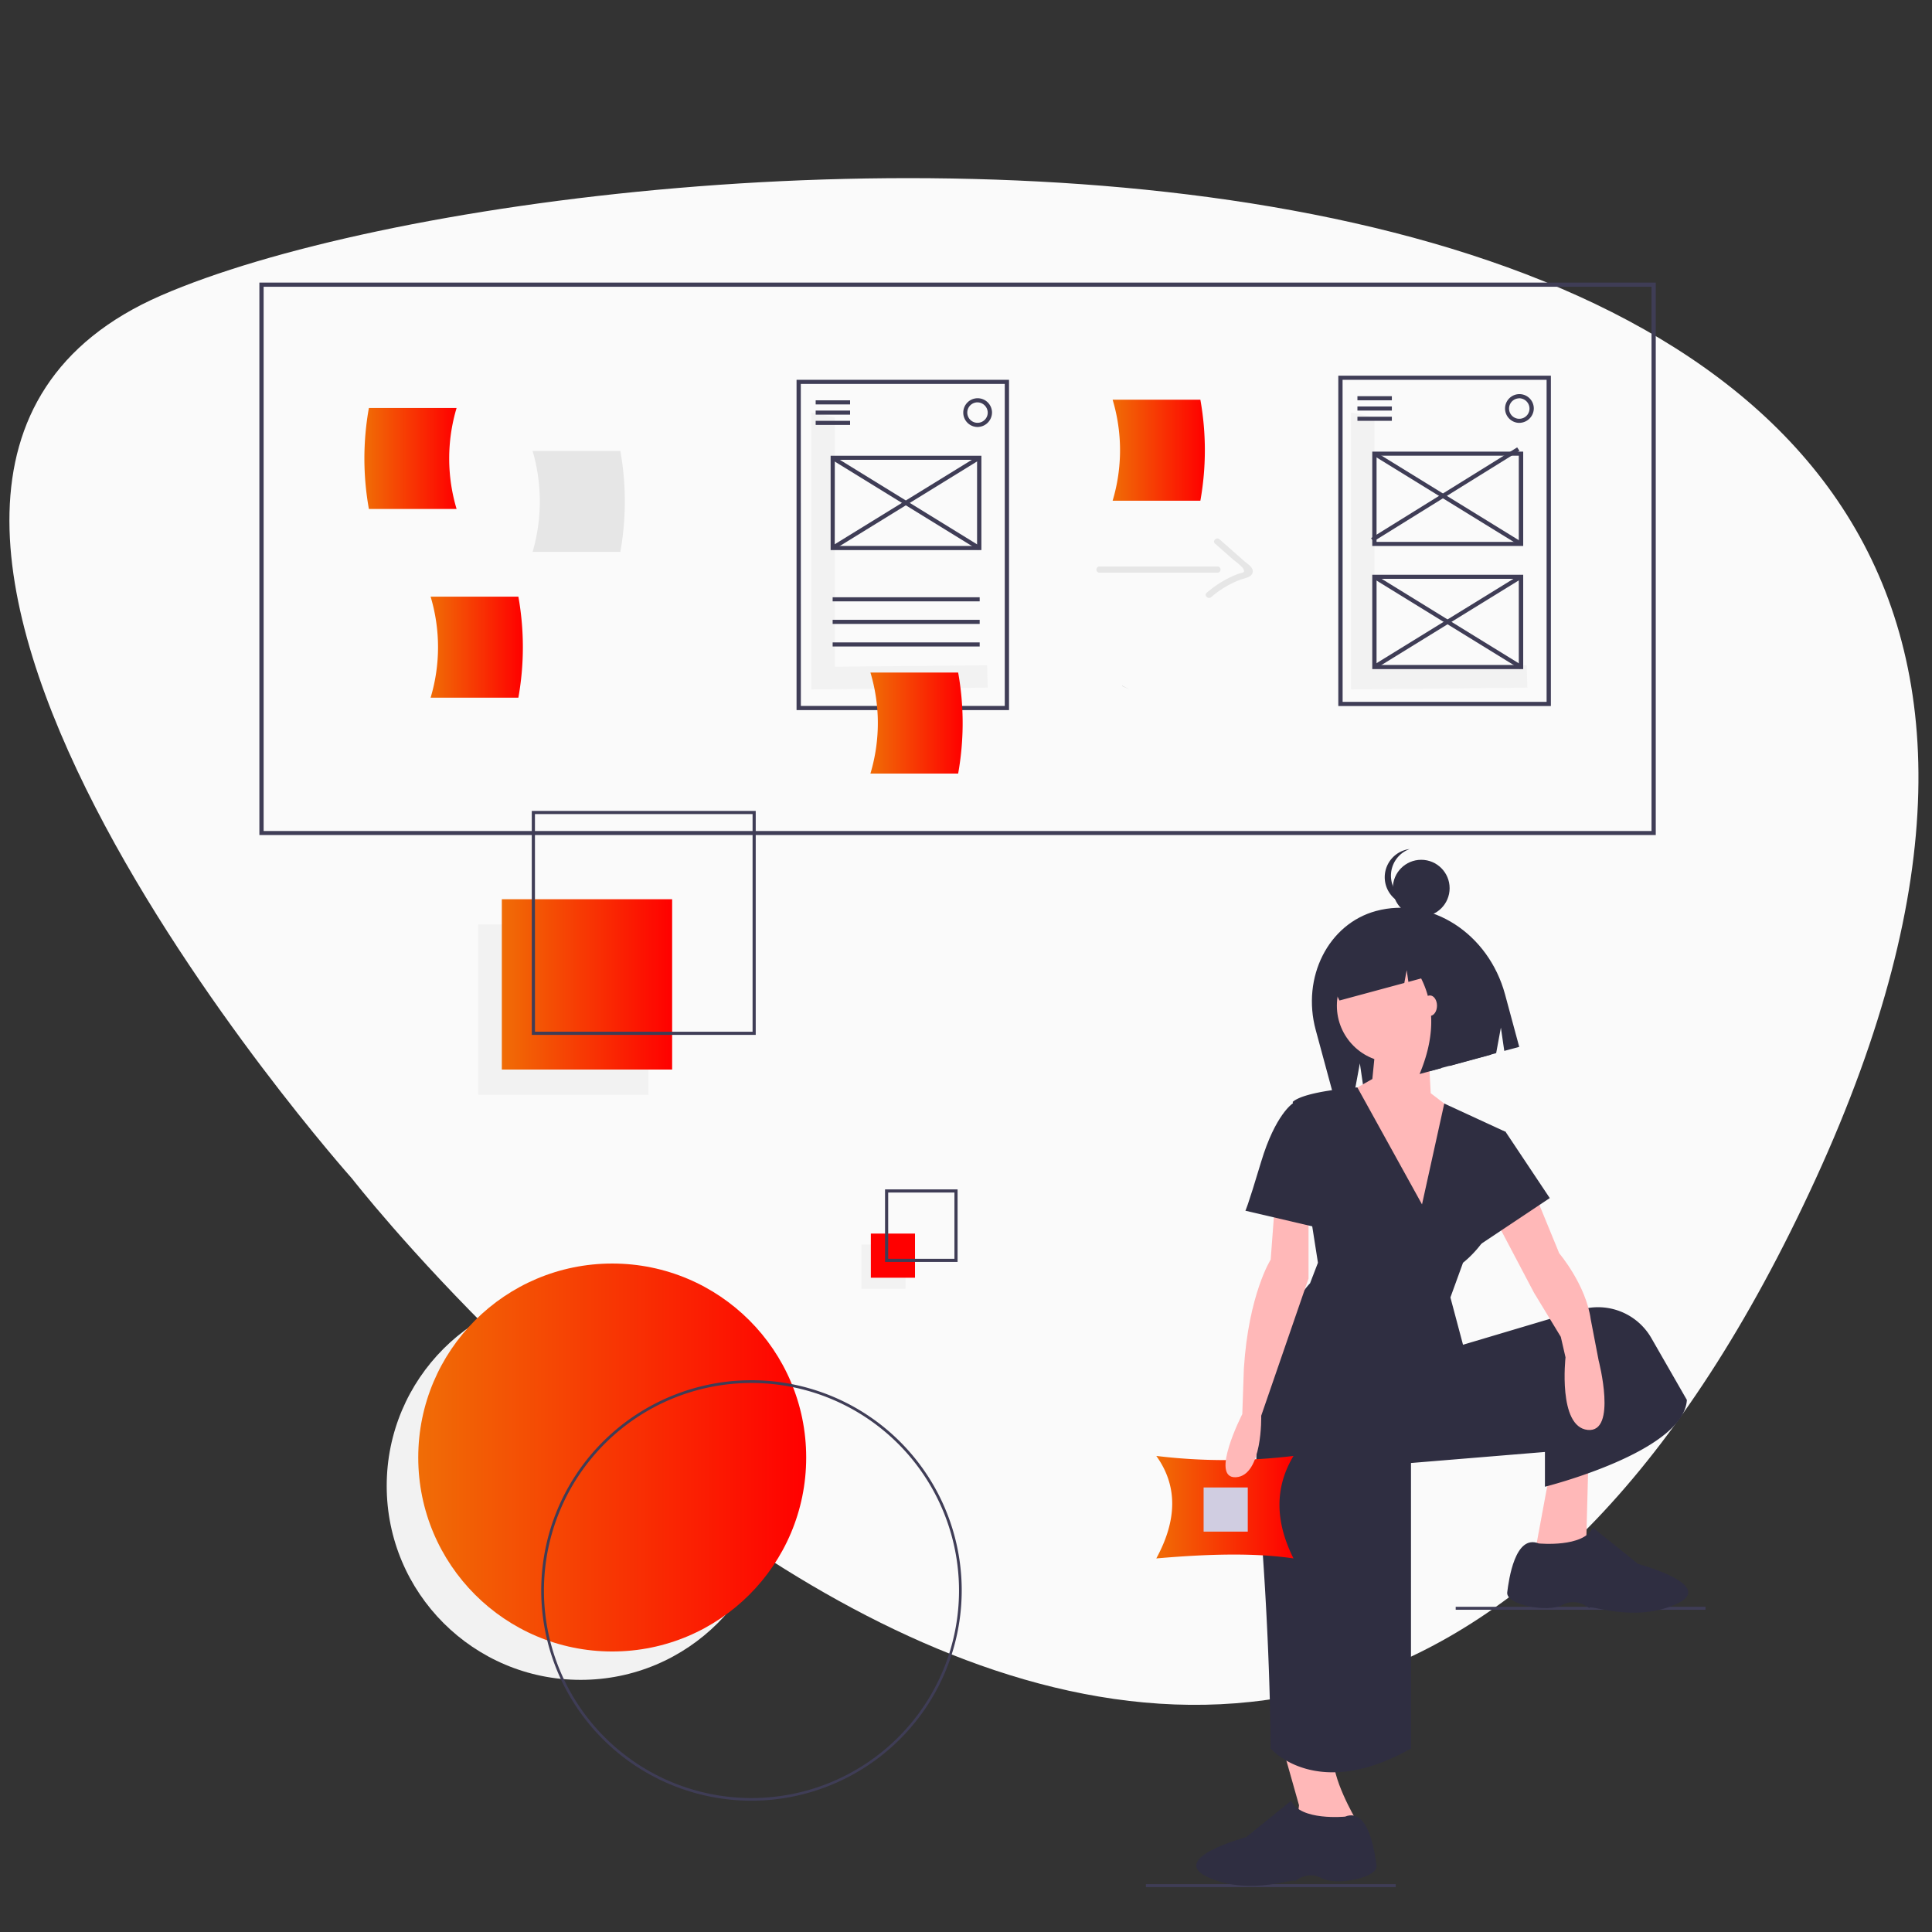 <svg id="Layer_1" data-name="Layer 1" xmlns="http://www.w3.org/2000/svg" xmlns:xlink="http://www.w3.org/1999/xlink" viewBox="0 0 1024 1024"><rect x="0" y="0" width="1024" height="1024" fill="#333333" stroke="none"/><defs><style>.cls-1{fill:#fafafa;}.cls-2{fill:#e6e6e6;}.cls-3{fill:#ccc;}.cls-4{fill:#f2f2f2;}.cls-5{fill:url(#linear-gradient);}.cls-6{fill:url(#linear-gradient-2);}.cls-7{fill:#3f3d56;}.cls-8{fill:red;}.cls-9{fill:#2f2e41;}.cls-10{fill:#ffb8b8;}.cls-11{fill:url(#linear-gradient-3);}.cls-12{fill:#d0cde1;}.cls-13{fill:url(#linear-gradient-4);}.cls-14{fill:url(#linear-gradient-5);}.cls-15{fill:url(#linear-gradient-6);}.cls-16{fill:url(#linear-gradient-7);}</style><linearGradient id="linear-gradient" x1="221.68" y1="251.49" x2="427.3" y2="251.49" gradientTransform="matrix(1, 0, 0, -1, 0, 1024)" gradientUnits="userSpaceOnUse"><stop offset="0" stop-color="#f06d06"/><stop offset="1" stop-color="red"/></linearGradient><linearGradient id="linear-gradient-2" x1="265.98" y1="502.25" x2="356.25" y2="502.25" xlink:href="#linear-gradient"/><linearGradient id="linear-gradient-3" x1="612.86" y1="225.16" x2="685.58" y2="225.16" xlink:href="#linear-gradient"/><linearGradient id="linear-gradient-4" x1="193.14" y1="781" x2="242.01" y2="781" xlink:href="#linear-gradient"/><linearGradient id="linear-gradient-5" x1="228.23" y1="680.99" x2="277.13" y2="680.99" xlink:href="#linear-gradient"/><linearGradient id="linear-gradient-6" x1="589.71" y1="785.38" x2="638.6" y2="785.38" xlink:href="#linear-gradient"/><linearGradient id="linear-gradient-7" x1="461.34" y1="640.77" x2="510.22" y2="640.77" xlink:href="#linear-gradient"/></defs><g id="Component_2_5" data-name="Component 2 5"><path id="Path_180" data-name="Path 180" class="cls-1" d="M85.43,156.58c228-99.1,1164.76-159.52,877,468.09s-775.85,0-775.85,0S-142.58,255.72,85.43,156.58Z"/></g><path class="cls-2" d="M594.74,363.62l.07-.15,3.62,1.8"/><polyline class="cls-3" points="594.74 363.62 594.81 363.47 598.43 365.27"/><circle class="cls-4" cx="307.77" cy="787.55" r="102.81"/><circle class="cls-5" cx="324.49" cy="772.51" r="102.81"/><rect class="cls-4" x="253.44" y="489.99" width="90.27" height="90.27"/><rect class="cls-6" x="265.98" y="476.61" width="90.27" height="90.27"/><path class="cls-7" d="M400.55,548.5H281.86V429.81H400.55Zm-117-1.67H398.88V431.48H283.53Z"/><rect class="cls-4" x="456.55" y="659.67" width="23.4" height="23.4"/><rect class="cls-8" x="461.57" y="653.82" width="23.4" height="23.4"/><path class="cls-7" d="M507.54,668.86H469.09V630.41h38.45Zm-36.78-1.67h35.11V632.08H470.76Z"/><path class="cls-7" d="M398.3,954.41A111.43,111.43,0,1,1,509.73,843,111.56,111.56,0,0,1,398.3,954.41Zm0-221.41a110,110,0,1,0,110,110A110.09,110.09,0,0,0,398.3,733Z"/><rect class="cls-7" x="771.55" y="851.64" width="132.41" height="1.56"/><rect class="cls-7" x="607.35" y="998.64" width="132.41" height="1.56"/><path class="cls-9" d="M729.3,482.85h0c-25.22,6.84-39.52,35.1-31.94,63.06L707,581.49l11-3,2.75-14.89,2,13.6L793,558.18l2.5-13.54L797.3,557l7.92-2.14L797.69,527C788.94,494.73,758.33,475,729.3,482.85Z"/><path class="cls-10" d="M677.64,918.36l10.86,38.45L686.83,971l31.77-6.68s-13.38-22.57-11.71-34.27Z"/><polygon class="cls-10" points="821.41 780.45 813.05 825.58 840.63 821.4 841.88 774.18 821.41 780.45"/><circle class="cls-10" cx="738.66" cy="533.03" r="30.09"/><polygon class="cls-10" points="729.04 555.18 727.37 571.9 714 579.42 749.11 657.16 775.85 592.8 758.3 579.42 756.63 547.66 729.04 555.18"/><path class="cls-9" d="M753.7,638.35l-34.27-62s-27.58,1.82-34.27,7.67l13.38,85.26-4.18,10.87s-34.27,35.1-27.59,111.17,6.69,135.41,6.69,135.41,24.24,28.41,74.39,0V775.42l71-5.85V788s73.55-18.39,75.23-46L875.2,709.12a32.59,32.59,0,0,0-37.5-14.92l-62.27,18.54-6.68-25.07,6.68-18.39S793,655.91,793,638.35s5-38.45,5-38.45l-32.51-15Z"/><path class="cls-10" d="M813.05,631.67l13.37,32.59s14.21,16.72,16.72,35.11l4.18,21.73s10,38.45-5.85,36.78-11.71-38.45-11.71-38.45l-2.5-10.87-14.21-23.4-21-39.85Z"/><path class="cls-9" d="M815.56,818.06s23.91,2.35,28.67-8.44l24,19.31s43.47,11.63,19.23,21.73c-22.57,9.41-45.14-.64-45.14,1.67,0,0-6.68-5.85-14.21-1.67s-30.09,0-29.25-6.69S803,813.05,815.56,818.06Z"/><path class="cls-9" d="M712.93,962.85s-23.81,2.35-28.55-8.44L660.5,973.72s-43.28,11.63-19.15,21.73c22.48,9.41,44.95-.64,44.95,1.67,0,0,6.65-5.85,14.14-1.67s30,0,29.13-6.69S725.41,957.83,712.93,962.85Z"/><polygon class="cls-9" points="787.14 596.56 798 599.9 821.41 635.01 778.78 663.43 787.14 596.56"/><path class="cls-9" d="M746.07,493.3a24.77,24.77,0,0,0-21.51-4.52l-.9.24c-17.29,4.68-27.07,24.12-21.84,43.46h0l5.79-1.57-1-7.37,3.34,6.75L744.32,521l1.25-6.8.91,6.22,6.76-1.83q11.1,22.21-.83,50.67l11.51-3.11,2.5-13.61L768.25,565l22-6L787,530.13C781.29,509.32,764.48,495,746.07,493.3Z"/><circle class="cls-9" cx="753.28" cy="470.76" r="15.05"/><path class="cls-9" d="M752.45,479.12a15,15,0,0,1-5.3-29.11,15,15,0,1,0,3.66,29.86,15.34,15.34,0,0,0,3.59-.89A14.21,14.21,0,0,1,752.45,479.12Z"/><ellipse class="cls-10" cx="757.88" cy="533.03" rx="3.76" ry="5.43"/><path class="cls-11" d="M685.58,826c-20.7-3.08-45.76-2.36-72.72,0q16.86-30.93,0-54.33a300.89,300.89,0,0,0,72.72,0C675.22,788.91,676.13,807.1,685.58,826Z"/><path class="cls-10" d="M676,634.17l-2.51,33.44s-11.7,18.39-14.21,57.67l-.84,24.24s-17.55,34.27-3.34,33.44,13.37-32.6,13.37-32.6l25.08-72.72V642.53Z"/><path class="cls-9" d="M691,584.86h-5.85s-9.19,5.85-16.72,30.92-8.35,25.92-8.35,25.92l39.28,9.19Z"/><rect class="cls-12" x="637.94" y="788.39" width="23.4" height="23.4"/><path id="Path_67" data-name="Path 67" class="cls-7" d="M877.59,442.6H137.48V149.78H877.59Zm-737.86-2.14H875.34V152H139.73Z"/><path id="Path_68" data-name="Path 68" class="cls-13" d="M242,269.75H195.52a151.21,151.21,0,0,1,0-53.5H242A93.34,93.34,0,0,0,242,269.75Z"/><path id="Path_69" data-name="Path 69" class="cls-2" d="M282.28,292.52h46.51a151.9,151.9,0,0,0,0-53.54H282.28A95.59,95.59,0,0,1,282.28,292.52Z"/><path id="Path_70" data-name="Path 70" class="cls-2" d="M582.43,303.52h63.19a1.67,1.67,0,0,0,0-3.26H582.43a1.67,1.67,0,0,0,0,3.26Z"/><path id="Path_71" data-name="Path 71" class="cls-2" d="M644,288.13l9.87,8.7a28.79,28.79,0,0,1,4.94,4.35c1.44,2.69-.11,2.08-2.6,3a55.49,55.49,0,0,0-16.62,10c-1.67,1.38.76,3.69,2.38,2.3a52.21,52.21,0,0,1,15.14-9.13c2-.77,5.77-1.2,6.69-3.5,1.15-2.81-2.51-4.87-4.28-6.41l-13.14-11.58c-1.6-1.42-4,.88-2.38,2.3Z"/><path id="Path_72" data-name="Path 72" class="cls-14" d="M228.23,369.78h46.52a152,152,0,0,0,0-53.55H228.23A93.17,93.17,0,0,1,228.23,369.78Z"/><path id="Path_73" data-name="Path 73" class="cls-15" d="M589.71,265.4h46.51a152,152,0,0,0,0-53.55H589.71A93.17,93.17,0,0,1,589.71,265.4Z"/><path id="Path_74" data-name="Path 74" class="cls-4" d="M442.47,353.38V221.24l-12.39-2.65v146.8l93.43-.93-.31-11.85Z"/><path id="Path_75" data-name="Path 75" class="cls-7" d="M534.8,376.38H422.19V201.3H534.8Zm-110.33-2.23H532.55V203.48H424.44Z"/><rect id="Rectangle_26" data-name="Rectangle 26" class="cls-7" x="432.32" y="212.18" width="18.24" height="2.17"/><rect id="Rectangle_27" data-name="Rectangle 27" class="cls-7" x="432.32" y="217.61" width="18.24" height="2.17"/><rect id="Rectangle_28" data-name="Rectangle 28" class="cls-7" x="432.32" y="223.05" width="18.24" height="2.17"/><rect id="Rectangle_29" data-name="Rectangle 29" class="cls-7" x="441.32" y="316.56" width="77.93" height="2.17"/><rect id="Rectangle_30" data-name="Rectangle 30" class="cls-7" x="441.32" y="328.52" width="77.93" height="2.17"/><rect id="Rectangle_31" data-name="Rectangle 31" class="cls-7" x="441.32" y="340.49" width="77.93" height="2.17"/><path id="Path_76" data-name="Path 76" class="cls-7" d="M517.91,226.31a7.62,7.62,0,1,1,7.88-7.62h0a7.74,7.74,0,0,1-7.85,7.62h0Zm0-13.05a5.42,5.42,0,1,0,5.61,5.42h0A5.52,5.52,0,0,0,517.91,213.26Z"/><path id="Path_77" data-name="Path 77" class="cls-7" d="M520.16,291.55H440.25v-50h79.91Zm-77.73-2.18h75.44V243.71H442.46Z"/><polygon id="Rectangle_32" data-name="Rectangle 32" class="cls-7" points="440.74 243.58 441.94 241.75 519.64 289.6 518.43 291.43 440.74 243.58"/><polygon id="Rectangle_33" data-name="Rectangle 33" class="cls-7" points="440.74 289.51 518.44 241.65 519.64 243.48 441.95 291.34 440.74 289.51"/><path id="Path_78" data-name="Path 78" class="cls-4" d="M728.5,353.38V221.24l-12.41-2.65v146.8l93.43-.93-.32-11.85Z"/><path id="Path_79" data-name="Path 79" class="cls-7" d="M822,374.2H709.33V199.12H822ZM711.62,372H819.73V201.3H711.59Z"/><rect id="Rectangle_34" data-name="Rectangle 34" class="cls-7" x="719.47" y="209.99" width="18.24" height="2.17"/><rect id="Rectangle_35" data-name="Rectangle 35" class="cls-7" x="719.47" y="215.44" width="18.24" height="2.17"/><rect id="Rectangle_36" data-name="Rectangle 36" class="cls-7" x="719.47" y="220.87" width="18.24" height="2.17"/><path id="Path_80" data-name="Path 80" class="cls-7" d="M805.06,224.13a7.62,7.62,0,1,1,7.89-7.62h0a7.76,7.76,0,0,1-7.88,7.61Zm0-13a5.42,5.42,0,1,0,5.61,5.42h0A5.5,5.5,0,0,0,805.06,211.09Z"/><path id="Path_81" data-name="Path 81" class="cls-7" d="M807.33,289.37h-80v-50h80ZM729.6,287.2H805V241.54H729.61Z"/><polygon id="Rectangle_37" data-name="Rectangle 37" class="cls-7" points="727.92 241.41 729.13 239.58 806.83 287.44 805.62 289.27 727.92 241.41"/><polygon id="Rectangle_38" data-name="Rectangle 38" class="cls-7" points="726.71 285.18 804.13 237.12 805.34 238.94 727.92 287 726.71 285.18"/><path id="Path_82" data-name="Path 82" class="cls-7" d="M807.33,354.62h-80v-50h80Zm-77.73-2.17H805V306.78H729.61Z"/><polygon id="Rectangle_39" data-name="Rectangle 39" class="cls-7" points="727.92 306.68 729.13 304.84 806.83 352.7 805.62 354.53 727.92 306.68"/><polygon id="Rectangle_40" data-name="Rectangle 40" class="cls-7" points="727.87 352.56 805.56 304.69 806.77 306.52 729.09 354.39 727.87 352.56"/><path id="Path_83" data-name="Path 83" class="cls-16" d="M461.34,410h46.5a151.49,151.49,0,0,0,0-53.55h-46.5A93.17,93.17,0,0,1,461.34,410Z"/></svg>